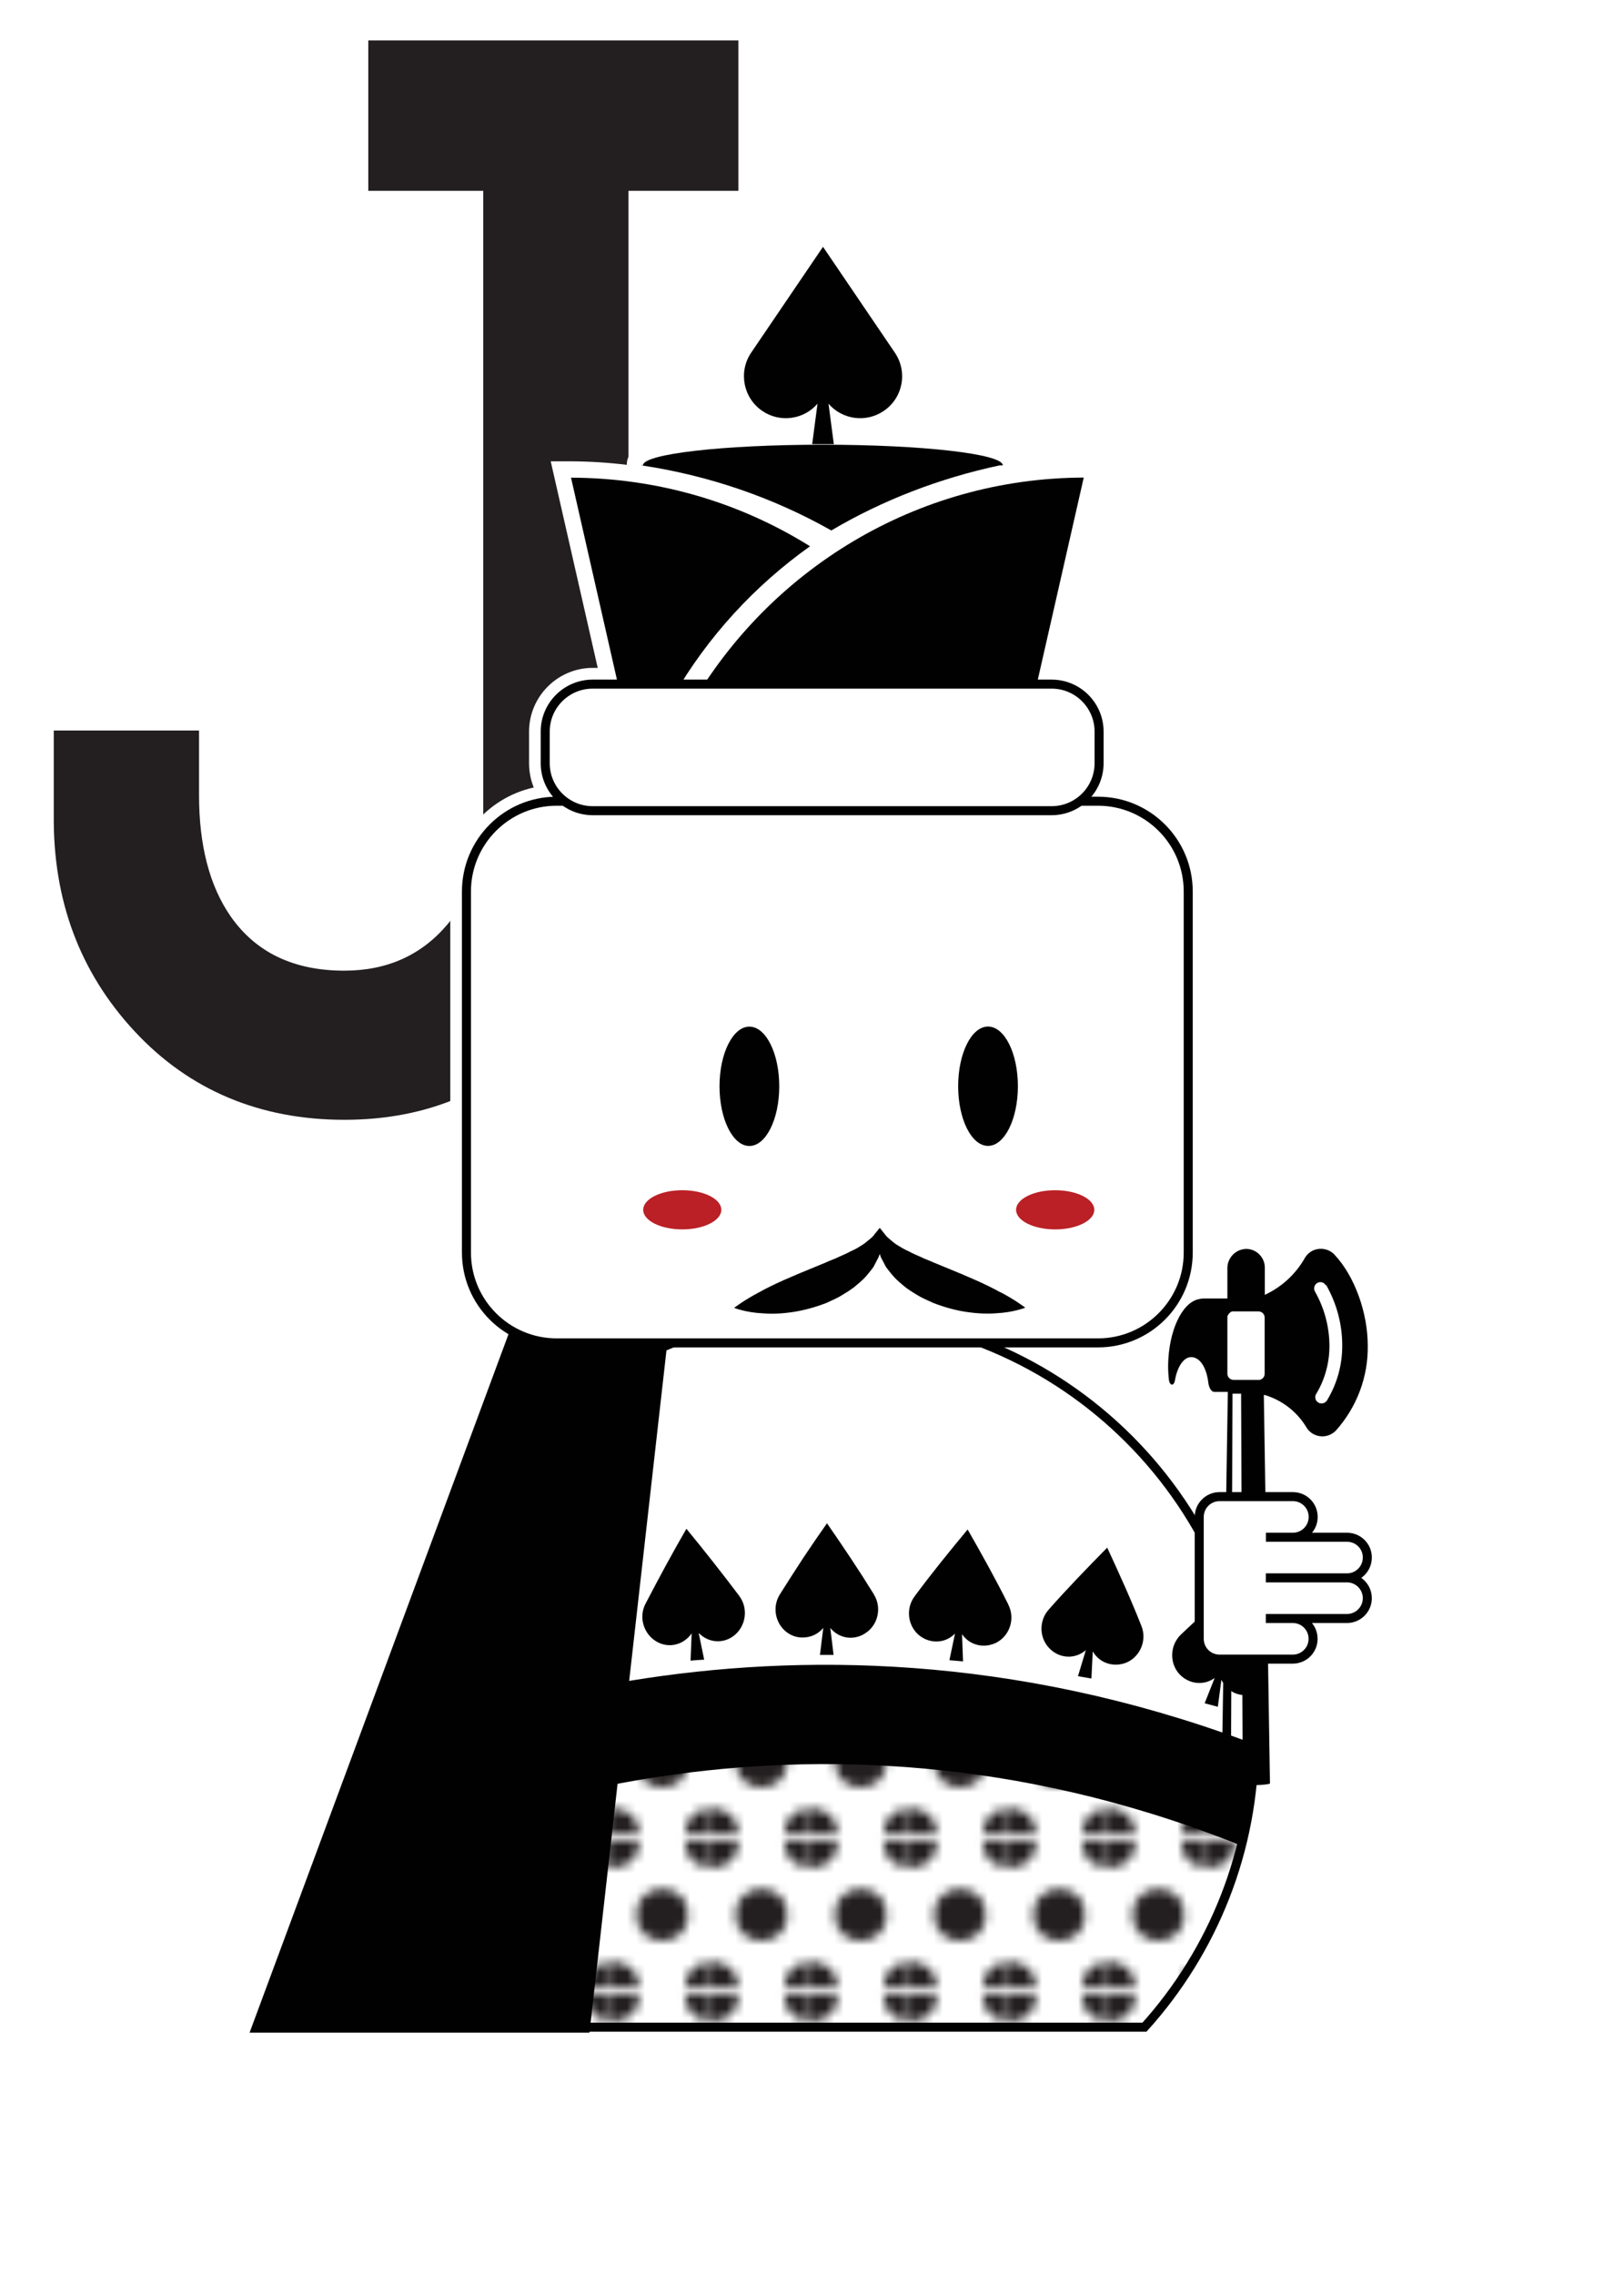 <?xml version="1.0" encoding="UTF-8"?>
<svg id="a" data-name="Layer 1" xmlns="http://www.w3.org/2000/svg" width="2.5in" height="3.5in" xmlns:xlink="http://www.w3.org/1999/xlink" viewBox="0 0 180 252">
  <defs>
    <clipPath id="b">
      <rect width="180" height="252" rx="18" ry="18" style="fill: none;"/>
    </clipPath>
    <clipPath id="c">
      <path d="M139.01,192.88c0-26.13-21.19-47.32-47.31-47.32s-47.31,21.19-47.31,47.32c0,12.18,4.61,23.29,12.17,31.67h70.29c7.56-8.39,12.17-19.49,12.17-31.67Z" style="fill: #fff; stroke: #010101; stroke-miterlimit: 10;"/>
    </clipPath>
    <pattern id="d" data-name="New Pattern Swatch 1" x="0" y="0" width="10.8" height="16.2" patternTransform="translate(-702)" patternUnits="userSpaceOnUse" viewBox="0 0 10.8 16.2">
      <g>
        <rect y="0" width="10.8" height="16.2" style="fill: none;"/>
        <circle cx="10.8" cy="16.2" r="2.87" style="fill: #231f20;"/>
        <circle cx="0" cy="16.2" r="2.87" style="fill: #231f20;"/>
        <circle cx="5.4" cy="8.1" r="2.87" style="fill: #231f20;"/>
        <circle cx="10.8" cy="0" r="2.87" style="fill: #231f20;"/>
        <circle cx="0" cy="0" r="2.87" style="fill: #231f20;"/>
      </g>
    </pattern>
  </defs>
  <g style="clip-path: url(#b);">
    <rect width="180" height="252" style="fill: #fff;"/>
    <path d="M22.06,80.92c0,5.69,0,8.07,0,7.14,0,5.6,1.17,10.08,3.5,13.44,2.8,4.01,7,6.02,12.6,6.02,4.76,0,8.59-1.73,11.48-5.18,2.61-3.17,3.92-7.14,3.92-11.9V21.14h-12.74V4.48h41.02v16.66h-12.18v69.3c0,9.43-2.85,17.31-8.54,23.66-5.97,6.63-13.63,9.94-22.96,9.94s-17.17-3.27-23.24-9.8c-6.07-6.53-9.05-14.51-8.96-23.94v-9.38h16.1Z" style="fill: #231f20;"/>
    <path d="M25.8,226.46l28.98-78.15c-3.04-2.2-4.87-5.74-4.87-9.56v-40c0-5.63,3.96-10.35,9.25-11.52-.34-.84-.52-1.75-.52-2.69v-3.5c0-3.89,3.17-7.06,7.06-7.06h.55l-5.21-22.88h2.26c2.07.01,4.13.14,6.17.39.03-1.07.11-3.39,15.01-3.92-.35-.15-.68-.34-1-.56-1.42-.97-2.39-2.43-2.71-4.13-.32-1.69.03-3.41,1-4.83l9.45-13.91,9.45,13.91c.97,1.43,1.32,3.14,1,4.83-.32,1.69-1.29,3.16-2.71,4.13-.32.21-.65.4-.99.55,14.97.52,14.97,2.81,14.97,3.98v.08c2.36-.33,4.76-.51,7.18-.52h2.26s-5.21,22.9-5.21,22.9c3.61.31,6.45,3.35,6.45,7.04v3.51c0,.87-.16,1.71-.45,2.5,5.82.72,10.34,5.7,10.34,11.71v40c0,1.14-.16,2.25-.47,3.3.13-.01.26-.02.39-.02h.82v-1.61c.05-2.14,1.73-3.83,3.83-3.88,1.08,0,2.06.41,2.78,1.14.62.62,1.01,1.42,1.11,2.28.42-.46.79-.97,1.11-1.52.64-1.08,1.73-1.77,2.93-1.89.12-.01.26-.02.41-.02,1.07,0,2.1.45,2.83,1.23,2.53,2.67,4.17,7.11,4.17,11.3.06,3.9-1.36,7.67-3.99,10.6-.76.8-1.78,1.25-2.85,1.25-.15,0-.3,0-.45-.03-1.19-.14-2.27-.84-2.87-1.88-.35-.58-.79-1.09-1.31-1.53l.1,6.5h1.25c2.24,0,4.05,1.81,4.05,4.05,0,.15,0,.3-.02.45h1.98c1.09,0,2.11.42,2.87,1.19.76.77,1.18,1.78,1.18,2.86,0,.81-.24,1.59-.68,2.25.43.64.68,1.41.68,2.24,0,2.24-1.82,4.06-4.05,4.06h-1.98c.02.15.02.29.02.45,0,2.24-1.82,4.05-4.05,4.05h-.91s.18,11.56.18,11.56l.24.54-.51.83c-.4.64-.98.87-1.94.97-1.31,9.81-5.51,18.87-12.19,26.28l-.54.59h-61.13v.11H25.8ZM63.3,222.75l7.96-70.55c-15.33,7.7-25.07,23.34-25.07,40.68,0,11.01,3.96,21.59,11.18,29.87h5.93ZM116.63,150.55c6.2,3.66,11.56,8.67,15.65,14.65.5-.52,1.15-.9,1.87-1.09l.13-8.16c-1.12-.16-1.97-1.18-2.14-2.64-.02-.15-.04-.29-.07-.42-.02.09-.04.19-.06.29-.12.8-.58,1.47-1.24,1.79l-.37.18-.49.02c-1.11,0-1.98-.88-2.12-2.13-.07-.58-.11-1.2-.1-1.82.01-.85.08-1.66.21-2.43-1.8,1.11-3.92,1.75-6.18,1.75h-5.08ZM138.38,151.05v-4.01h-.54v4.01s.54,0,.54,0ZM69.53,51.49c.45.06.9.12,1.35.18v-.15s-1.35-.03-1.35-.03Z" style="fill: #fff;"/>
    <g>
      <g>
        <g>
          <path d="M139.01,192.88c0-26.13-21.19-47.32-47.31-47.32s-47.31,21.19-47.31,47.32c0,12.18,4.61,23.29,12.17,31.67h70.29c7.56-8.39,12.17-19.49,12.17-31.67Z" style="fill: #fff;"/>
          <g style="clip-path: url(#c);">
            <g>
              <path d="M23.92,189.85c-2.6-1.73-5.28-3.42-8.04-5.02-.59,3.13-1.07,6.27-1.44,9.37-.19,1.69,1.03,3.22,2.65,3.49,1.5.24,2.87-.69,3.26-2.16l.92,2.87,1.36-.62-1.57-2.57c1.36.66,2.98.24,3.78-1.08.87-1.42.49-3.33-.93-4.29Z" style="fill: #010101;"/>
              <path d="M37.96,184.76c-2.44-1.95-4.95-3.9-7.52-5.75-.86,3.05-1.64,6.12-2.33,9.18-.38,1.66.67,3.32,2.28,3.75,1.48.38,2.96-.42,3.5-1.84l.64,2.95,1.43-.5-1.33-2.7c1.3.77,2.96.51,3.89-.73,1-1.33.78-3.29-.54-4.35Z" style="fill: #010101;"/>
              <path d="M52.38,180.88c-2.26-2.14-4.61-4.3-7.01-6.36-1.11,3-2.16,5.93-3.1,8.94-.51,1.63.38,3.38,1.94,3.92,1.45.52,3-.14,3.65-1.53l.39,2.99,1.46-.39-1.09-2.8c1.23.89,2.91.78,3.94-.39,1.1-1.25,1.05-3.22-.18-4.38Z" style="fill: #010101;"/>
              <path d="M67.08,178.23c-1.04-1.17-2.1-2.34-3.18-3.51-1.08-1.15-2.17-2.28-3.28-3.41-1.36,2.88-2.64,5.73-3.83,8.65-.65,1.58.1,3.39,1.61,4.07,1.4.6,3,.11,3.76-1.22l.14,3.01,1.49-.26-.86-2.89c.58.5,1.29.74,1.99.72.71,0,1.41-.26,1.97-.79,1.21-1.14,1.32-3.1.19-4.38Z" style="fill: #010101;"/>
              <path d="M81.94,176.78c-1.88-2.49-3.83-4.97-5.86-7.44-1.59,2.75-3.1,5.55-4.54,8.32-.78,1.5-.19,3.38,1.27,4.2,1.35.76,2.98.33,3.85-.93l-.12,3.02c.5-.06,1.01-.07,1.51-.11l-.61-2.96c1.07,1.11,2.74,1.24,3.95.27,1.3-1.05,1.57-3.01.55-4.36Z" style="fill: #010101;"/>
              <path d="M96.87,176.62c-1.66-2.69-3.39-5.26-5.21-7.89-.91,1.3-1.8,2.59-2.67,3.9-.87,1.33-1.72,2.66-2.56,3.99-.9,1.44-.47,3.36.91,4.28.64.43,1.37.56,2.07.45.7-.09,1.36-.45,1.84-1.03l-.37,2.99h1.51s-.36-2.98-.36-2.98c.97,1.18,2.63,1.44,3.91.56,1.38-.9,1.82-2.81.92-4.27Z" style="fill: #010101;"/>
              <path d="M111.76,177.73c-1.42-2.84-2.93-5.55-4.51-8.31-2.04,2.46-3.99,4.85-5.88,7.41-1.02,1.37-.75,3.31.54,4.34,1.2.94,2.87.88,3.94-.22l-.62,2.95,1.51.13-.11-3.01c.87,1.27,2.5,1.61,3.85.91,1.45-.78,2.06-2.65,1.28-4.18Z" style="fill: #010101;"/>
              <path d="M126.51,180.1c-1.17-2.96-2.45-5.78-3.79-8.67-2.24,2.28-4.39,4.49-6.49,6.87-1.14,1.28-1.03,3.24.17,4.37,1.11,1.07,2.79,1.12,3.95.12l-.87,2.88,1.49.26.15-3.01c.76,1.34,2.36,1.81,3.76,1.23,1.51-.66,2.27-2.47,1.63-4.05Z" style="fill: #010101;"/>
              <path d="M141,183.69c-.93-3.02-1.96-5.93-3.05-8.94-2.42,2.07-4.75,4.1-7.05,6.3-1.24,1.18-1.3,3.14-.2,4.37,1.03,1.12,2.68,1.35,3.93.45l-1.11,2.8,1.46.39.4-2.99c.64,1.39,2.18,2.05,3.65,1.52,1.56-.52,2.47-2.26,1.97-3.9Z" style="fill: #010101;"/>
              <path d="M155.15,188.48c-.7-3.03-1.47-6.08-2.31-9.16-1.29.93-2.55,1.83-3.81,2.79-1.26.97-2.51,1.95-3.74,2.93-1.33,1.07-1.56,3.02-.56,4.34.46.61,1.11.98,1.81,1.1.69.14,1.43.03,2.08-.35l-1.34,2.7,1.43.52.65-2.95c.53,1.44,2,2.25,3.51,1.84,1.62-.44,2.67-2.11,2.28-3.75Z" style="fill: #010101;"/>
              <path d="M168.87,194.4c-.46-3.1-.97-6.23-1.55-9.37-2.73,1.69-5.39,3.4-7.99,5.14-1.41.95-1.79,2.88-.91,4.29.82,1.31,2.46,1.72,3.84,1.02l-1.55,2.59c.47.19.94.39,1.39.61l.88-2.89c.41,1.49,1.81,2.43,3.33,2.16,1.64-.29,2.81-1.87,2.56-3.56Z" style="fill: #010101;"/>
            </g>
            <path d="M37.7,201.74v38.34h108v-38.14c-50.92-23.29-94.3-6.75-108-.2Z" style="fill: url(#d); stroke: #010101; stroke-miterlimit: 10; stroke-width: 11px;"/>
          </g>
          <path d="M139.01,192.88c0-26.13-21.19-47.32-47.31-47.32s-47.31,21.19-47.31,47.32c0,12.18,4.61,23.29,12.17,31.67h70.29c7.56-8.39,12.17-19.49,12.17-31.67Z" style="fill: none; stroke: #010101; stroke-miterlimit: 10;"/>
        </g>
        <g>
          <path d="M147.93,138.99c-.45-.48-1.1-.72-1.75-.65-.64.06-1.21.43-1.54.98-1.01,1.8-2.57,3.24-4.45,4.11v-3.02c0-.55-.22-1.07-.61-1.46-.39-.39-.91-.61-1.46-.61-1.13.03-2.05.94-2.08,2.08v3.41h-2.59c-.19,0-.38.03-.56.07-1.9.38-3.36,3.52-3.42,7.34,0,.54.03,1.08.09,1.6.04.37.23.6.42.52.12-.06.22-.24.25-.47.27-1.56,1.01-2.6,1.83-2.56.25,0,.5.09.74.27.56.41.98,1.35,1.12,2.51.07.63.35,1.07.67,1.07h1.43s.07.01.07.01l-.69,43.35s.69.28,2.87.23c2.57-.05,2.49-.23,2.49-.23l-.68-43.02h.1c1.93.58,3.57,1.85,4.61,3.57.32.56.89.92,1.53,1,.65.08,1.3-.16,1.75-.63,2.31-2.58,3.58-5.93,3.53-9.4,0-3.69-1.48-7.74-3.68-10.07ZM136.43,197.07l.18-42.69h.95l.18,42.69h-1.31ZM139.5,152.85h-.67s-2.08,0-2.08,0c-.12,0-.23-.02-.34-.08-.23-.12-.37-.35-.37-.61v-6.22c0-.08,0-.16.04-.23l.03-.03c.03-.08.08-.15.14-.2.04-.05.09-.1.14-.14.1-.06.21-.09.33-.08h2.76c.11,0,.22.03.32.08.23.12.37.35.37.6v6.24c0,.37-.3.68-.68.68ZM147.13,155.09l-.11.11c-.24.3-.68.35-.98.11-.3-.24-.35-.68-.11-.98.95-1.61,1.44-3.46,1.42-5.33-.02-2.08-.57-4.12-1.6-5.93-.19-.33-.08-.75.24-.95.33-.2.75-.09.95.24l.07.02c1.15,2.03,1.76,4.32,1.76,6.65.01,2.13-.56,4.22-1.66,6.04Z" style="fill: #010101;"/>
          <path d="M143.3,165.78c1.24,0,2.25,1,2.25,2.25s-1.01,2.25-2.25,2.25h-2.99,8.99c1.25,0,2.26,1.01,2.25,2.25,0,1.24-1.01,2.25-2.25,2.25h-9,9c1.24,0,2.25,1.01,2.25,2.25,0,1.24-1.01,2.25-2.25,2.25h-9,2.99c1.24,0,2.25,1,2.25,2.25s-1.01,2.25-2.25,2.25h-8.12c-1.24,0-2.25-1-2.25-2.25v-13.5c0-1.24,1.01-2.25,2.25-2.25h8.12Z" style="fill: #fff; stroke: #010101; stroke-linecap: round; stroke-miterlimit: 10;"/>
        </g>
      </g>
      <polygon points="60.05 139.28 28.38 224.66 64.89 224.66 73.75 146.18 60.05 139.28" style="fill: #010101; stroke: #010101; stroke-miterlimit: 10;"/>
      <g>
        <path d="M131.7,138.75c0,5.52-4.48,10-10,10h-60c-5.52,0-10-4.48-10-10v-40c0-5.52,4.48-10,10-10h60c5.52,0,10,4.48,10,10v40Z" style="fill: #fff; stroke: #010101; stroke-miterlimit: 10;"/>
        <g>
          <g>
            <path d="M86.37,120.33c0,3.65-1.48,6.61-3.31,6.61s-3.31-2.96-3.31-6.61,1.48-6.61,3.31-6.61,3.31,2.96,3.31,6.61Z" style="fill: #010101;"/>
            <path d="M109.51,113.71c1.83,0,3.31,2.96,3.31,6.61s-1.48,6.61-3.31,6.61-3.31-2.96-3.31-6.61,1.48-6.61,3.31-6.61Z" style="fill: #010101;"/>
          </g>
          <g>
            <path d="M75.62,131.84c2.39,0,4.33.97,4.33,2.17s-1.94,2.17-4.33,2.17-4.33-.97-4.33-2.17,1.94-2.17,4.33-2.17Z" style="fill: #ba2025;"/>
            <path d="M116.95,131.84c2.39,0,4.34.97,4.34,2.17s-1.94,2.17-4.34,2.17-4.33-.97-4.33-2.17,1.94-2.17,4.33-2.17Z" style="fill: #ba2025;"/>
          </g>
        </g>
      </g>
      <g>
        <g>
          <path d="M89.78,60.51c-7.88-4.92-16.98-7.57-26.49-7.6l5.77,25.36h4.91l.64-1.11c3.85-6.68,9.07-12.31,15.17-16.65Z" style="fill: #010101;"/>
          <path d="M76.53,78.26h37.82l5.77-25.36c-18.62.06-34.89,10.26-43.59,25.36Z" style="fill: #010101;"/>
          <path d="M111.14,51.54c0-1.26-8.93-2.28-19.94-2.28s-19.91,1.02-19.94,2.28h-.23c7.54,1.12,14.69,3.59,21.11,7.22,5.67-3.35,11.99-5.79,18.66-7.21h.34Z" style="fill: #010101;"/>
        </g>
        <path d="M121.82,84.54c0,2.91-2.36,5.26-5.26,5.26h-50.87c-2.9,0-5.26-2.36-5.26-5.26v-3.5c0-2.91,2.36-5.26,5.26-5.26h50.87c2.91,0,5.26,2.36,5.26,5.26v3.5h0Z" style="fill: #fff; stroke: #010101; stroke-miterlimit: 10;"/>
        <path d="M99.18,39.06l-7.96-11.72-7.96,11.72c-1.44,2.12-.89,5.01,1.23,6.46,1.97,1.34,4.6.96,6.12-.8l-.59,4.48h2.4l-.59-4.48c1.52,1.76,4.15,2.14,6.12.8,2.13-1.44,2.68-4.33,1.23-6.46Z" style="fill: #010101;"/>
      </g>
      <path d="M110.9,143.16c-1.63-.92-3.8-1.83-5.88-2.68-.52-.21-1.03-.42-1.53-.63-.48-.23-1.01-.39-1.44-.62-.46-.2-.92-.39-1.3-.61-.43-.19-.79-.39-1.12-.6-.37-.2-.64-.43-.89-.65-.27-.22-.52-.43-.66-.65-.36-.45-.57-.71-.57-.71,0,0-.22.26-.58.71-.13.22-.39.43-.66.65-.26.22-.52.44-.89.65-.33.22-.69.41-1.12.6-.38.22-.84.4-1.3.61-.43.23-.96.38-1.44.62-.51.21-1.02.42-1.53.63-2.08.85-4.25,1.76-5.88,2.68-1.64.86-2.74,1.71-2.74,1.71,0,0,1.31.53,3.24.61.98.08,2.1.03,3.29-.15,1.19-.18,2.44-.52,3.66-.99.6-.29,1.21-.52,1.77-.88.57-.35,1.12-.67,1.62-1.12.51-.41.97-.84,1.35-1.34.19-.25.39-.46.54-.71.14-.27.27-.52.4-.77.12-.2.2-.41.27-.62.06.21.14.42.26.62.13.25.26.51.4.77.16.25.35.46.54.71.39.5.85.94,1.35,1.34.5.45,1.05.77,1.62,1.12.57.35,1.18.59,1.77.87,1.22.47,2.47.82,3.66.99,1.19.18,2.31.23,3.29.15,1.93-.09,3.24-.62,3.24-.62,0,0-1.1-.85-2.74-1.71Z" style="fill: #010101;"/>
    </g>
  </g>
</svg>